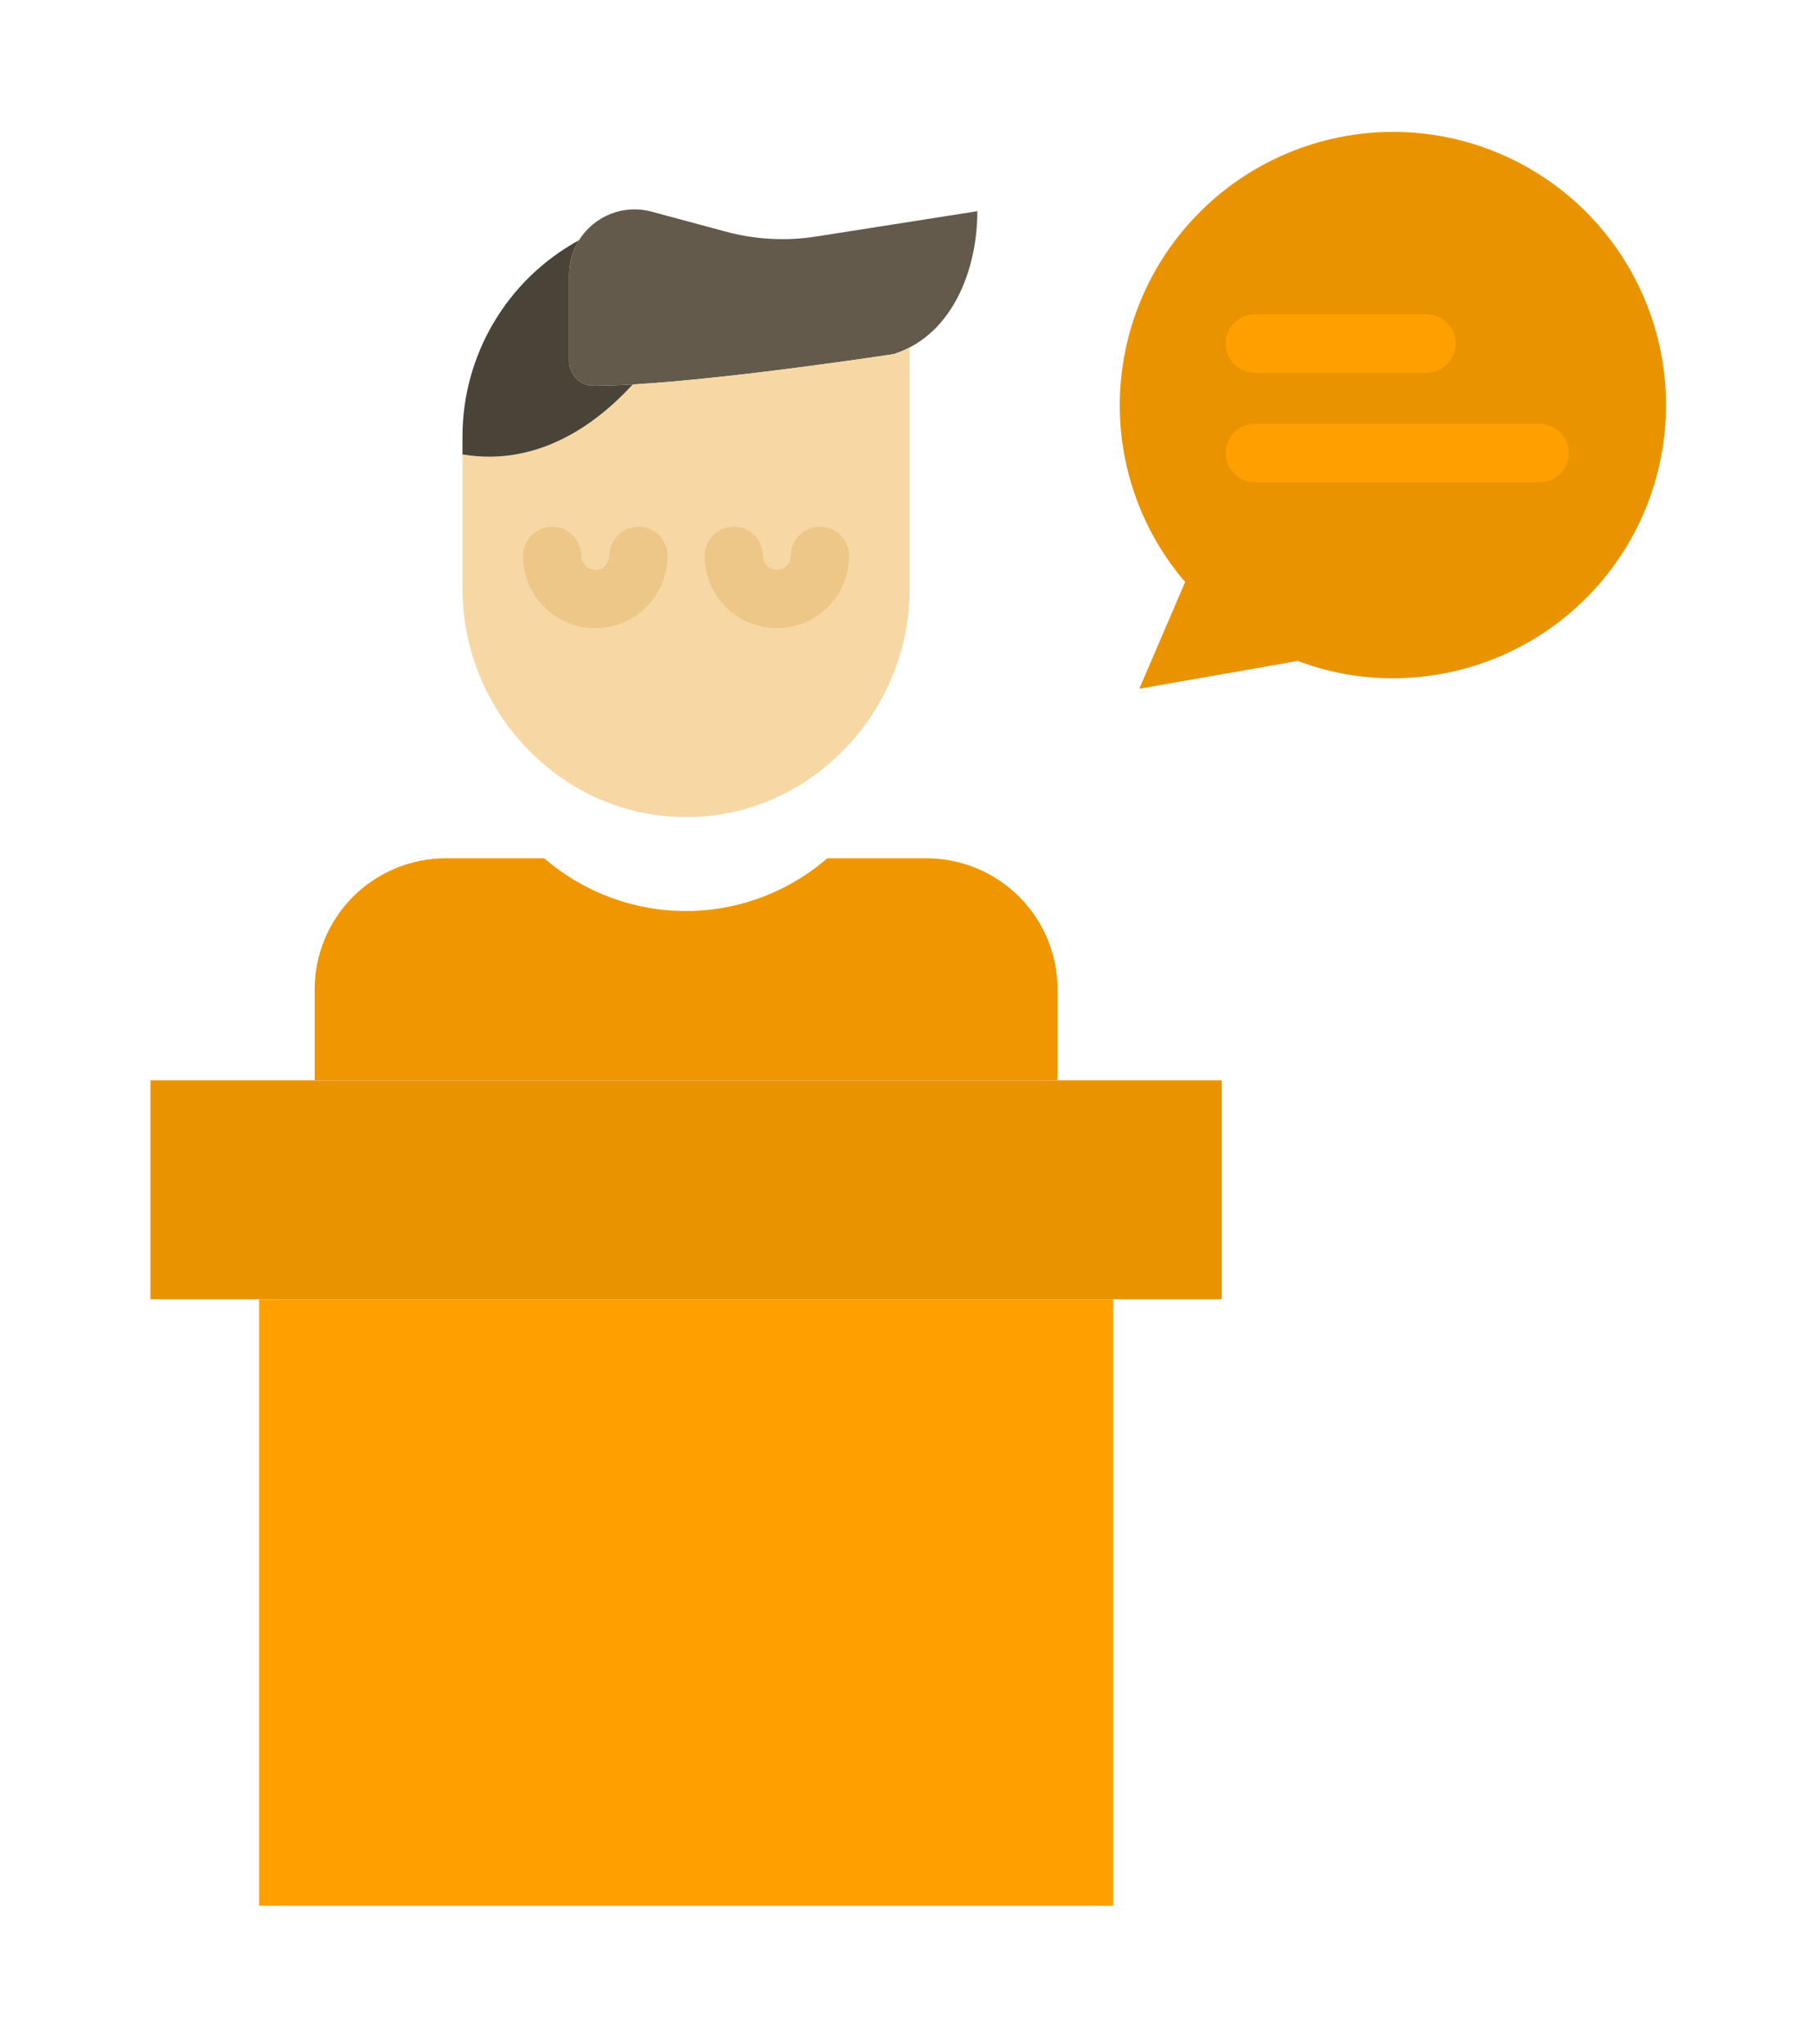 <svg width="55" height="62" viewBox="0 0 55 62" fill="none" xmlns="http://www.w3.org/2000/svg">
<g filter="url(#filter0_d_93_1663)">
<path d="M42.266 0C44.464 0.003 46.57 0.879 48.122 2.435C49.674 3.991 50.544 6.099 50.541 8.297C50.538 10.495 49.662 12.601 48.106 14.153C46.55 15.705 44.441 16.575 42.244 16.572C41.262 16.574 40.289 16.396 39.371 16.047L34.562 16.891L35.953 13.653C34.674 12.162 33.97 10.262 33.97 8.298C33.97 6.097 34.844 3.987 36.4 2.431C37.956 0.875 40.066 0 42.266 0Z" fill="#EA9300"/>
<path d="M37.064 28.767V35.409H33.766H7.86H4.564V28.767H9.545H32.082H37.064Z" fill="#EA9300"/>
<path d="M33.766 35.408H7.86V53.803H33.766V35.408Z" fill="#FFA000"/>
<path d="M25.099 22.033H28.105C29.159 22.033 30.171 22.453 30.917 23.198C31.663 23.944 32.082 24.956 32.082 26.011V28.766H9.546V26.011C9.545 24.956 9.964 23.945 10.71 23.198C11.456 22.453 12.467 22.033 13.522 22.033H16.51C17.685 23.05 19.184 23.617 20.738 23.633C22.292 23.649 23.802 23.112 24.997 22.118L25.099 22.033Z" fill="#EF9600"/>
<path d="M17.565 3.286C17.791 2.924 18.128 2.644 18.525 2.488C18.922 2.332 19.36 2.308 19.771 2.42L22.008 3.023C22.906 3.267 23.846 3.318 24.765 3.173L29.649 2.406C29.649 4.071 28.994 5.819 27.587 6.543C27.434 6.623 27.273 6.689 27.108 6.741C27.108 6.741 22.277 7.483 19.179 7.663C18.751 7.687 18.355 7.702 18.011 7.702C17.813 7.702 17.623 7.623 17.483 7.483C17.343 7.343 17.264 7.153 17.264 6.955V4.34C17.263 3.967 17.367 3.602 17.565 3.286Z" fill="#635A4B"/>
<path d="M25.099 19.207C23.903 20.226 22.384 20.785 20.813 20.785C19.242 20.785 17.723 20.226 16.528 19.207C15.748 18.553 15.12 17.736 14.689 16.814C14.257 15.893 14.033 14.887 14.03 13.87V9.786H14.052C14.822 9.908 16.926 10.116 19.18 7.677L19.179 7.663C22.277 7.483 27.108 6.741 27.108 6.741C27.273 6.689 27.434 6.623 27.587 6.543L27.596 6.558V13.87C27.593 15.687 26.88 17.431 25.61 18.732C25.448 18.899 25.277 19.057 25.099 19.207Z" fill="#F7D8A5"/>
<path d="M19.179 7.663L19.18 7.677C16.926 10.116 14.822 9.909 14.052 9.786H14.03V9.24C14.03 8.022 14.359 6.826 14.981 5.778C15.603 4.73 16.495 3.87 17.565 3.286C17.367 3.602 17.263 3.967 17.264 4.34V6.955C17.264 7.153 17.343 7.343 17.483 7.483C17.623 7.623 17.813 7.702 18.011 7.702C18.355 7.702 18.751 7.688 19.179 7.663Z" fill="#494338"/>
<path d="M18.06 15.054C17.479 15.054 16.921 14.822 16.51 14.411C16.099 14 15.867 13.443 15.867 12.861C15.867 12.626 15.96 12.401 16.126 12.235C16.292 12.069 16.518 11.976 16.753 11.976C16.987 11.976 17.213 12.069 17.379 12.235C17.545 12.401 17.638 12.626 17.638 12.861C17.638 12.973 17.683 13.08 17.762 13.159C17.841 13.239 17.948 13.283 18.06 13.283C18.172 13.283 18.279 13.239 18.358 13.159C18.437 13.08 18.482 12.973 18.482 12.861C18.482 12.626 18.575 12.401 18.741 12.235C18.907 12.069 19.133 11.976 19.367 11.976C19.602 11.976 19.828 12.069 19.994 12.235C20.16 12.401 20.253 12.626 20.253 12.861C20.252 13.443 20.021 14 19.61 14.411C19.199 14.822 18.641 15.054 18.06 15.054ZM23.567 15.054C22.985 15.053 22.428 14.822 22.017 14.411C21.606 14 21.375 13.443 21.375 12.861C21.375 12.626 21.468 12.401 21.634 12.235C21.8 12.069 22.025 11.976 22.26 11.976C22.495 11.976 22.72 12.069 22.886 12.235C23.052 12.401 23.146 12.626 23.146 12.861C23.146 12.973 23.19 13.08 23.269 13.159C23.348 13.238 23.455 13.283 23.567 13.283C23.679 13.283 23.786 13.238 23.865 13.159C23.944 13.08 23.988 12.973 23.988 12.861C23.988 12.626 24.082 12.401 24.248 12.235C24.414 12.069 24.639 11.976 24.874 11.976C25.109 11.976 25.334 12.069 25.5 12.235C25.666 12.401 25.76 12.626 25.76 12.861C25.759 13.443 25.528 14 25.116 14.411C24.705 14.822 24.148 15.054 23.567 15.054Z" fill="#EDC788"/>
<path d="M43.272 7.306H38.069C37.834 7.306 37.609 7.213 37.443 7.047C37.277 6.881 37.184 6.656 37.184 6.421C37.184 6.186 37.277 5.961 37.443 5.795C37.609 5.628 37.834 5.535 38.069 5.535H43.272C43.507 5.535 43.733 5.628 43.899 5.795C44.065 5.961 44.158 6.186 44.158 6.421C44.158 6.656 44.065 6.881 43.899 7.047C43.733 7.213 43.507 7.306 43.272 7.306ZM46.704 10.628H38.069C37.834 10.628 37.609 10.534 37.443 10.368C37.277 10.202 37.184 9.977 37.184 9.742C37.184 9.507 37.277 9.282 37.443 9.116C37.609 8.95 37.834 8.856 38.069 8.856H46.704C46.939 8.856 47.164 8.95 47.331 9.116C47.497 9.282 47.59 9.507 47.59 9.742C47.59 9.977 47.497 10.202 47.331 10.368C47.164 10.534 46.939 10.628 46.704 10.628Z" fill="#FFA000"/>
</g>
<defs>
<filter id="filter0_d_93_1663" x="0.564" y="0" width="53.977" height="61.804" filterUnits="userSpaceOnUse" color-interpolation-filters="sRGB">
<feFlood flood-opacity="0" result="BackgroundImageFix"/>
<feColorMatrix in="SourceAlpha" type="matrix" values="0 0 0 0 0 0 0 0 0 0 0 0 0 0 0 0 0 0 127 0" result="hardAlpha"/>
<feOffset dy="4"/>
<feGaussianBlur stdDeviation="2"/>
<feComposite in2="hardAlpha" operator="out"/>
<feColorMatrix type="matrix" values="0 0 0 0 0 0 0 0 0 0 0 0 0 0 0 0 0 0 0.25 0"/>
<feBlend mode="normal" in2="BackgroundImageFix" result="effect1_dropShadow_93_1663"/>
<feBlend mode="normal" in="SourceGraphic" in2="effect1_dropShadow_93_1663" result="shape"/>
</filter>
</defs>
</svg>
